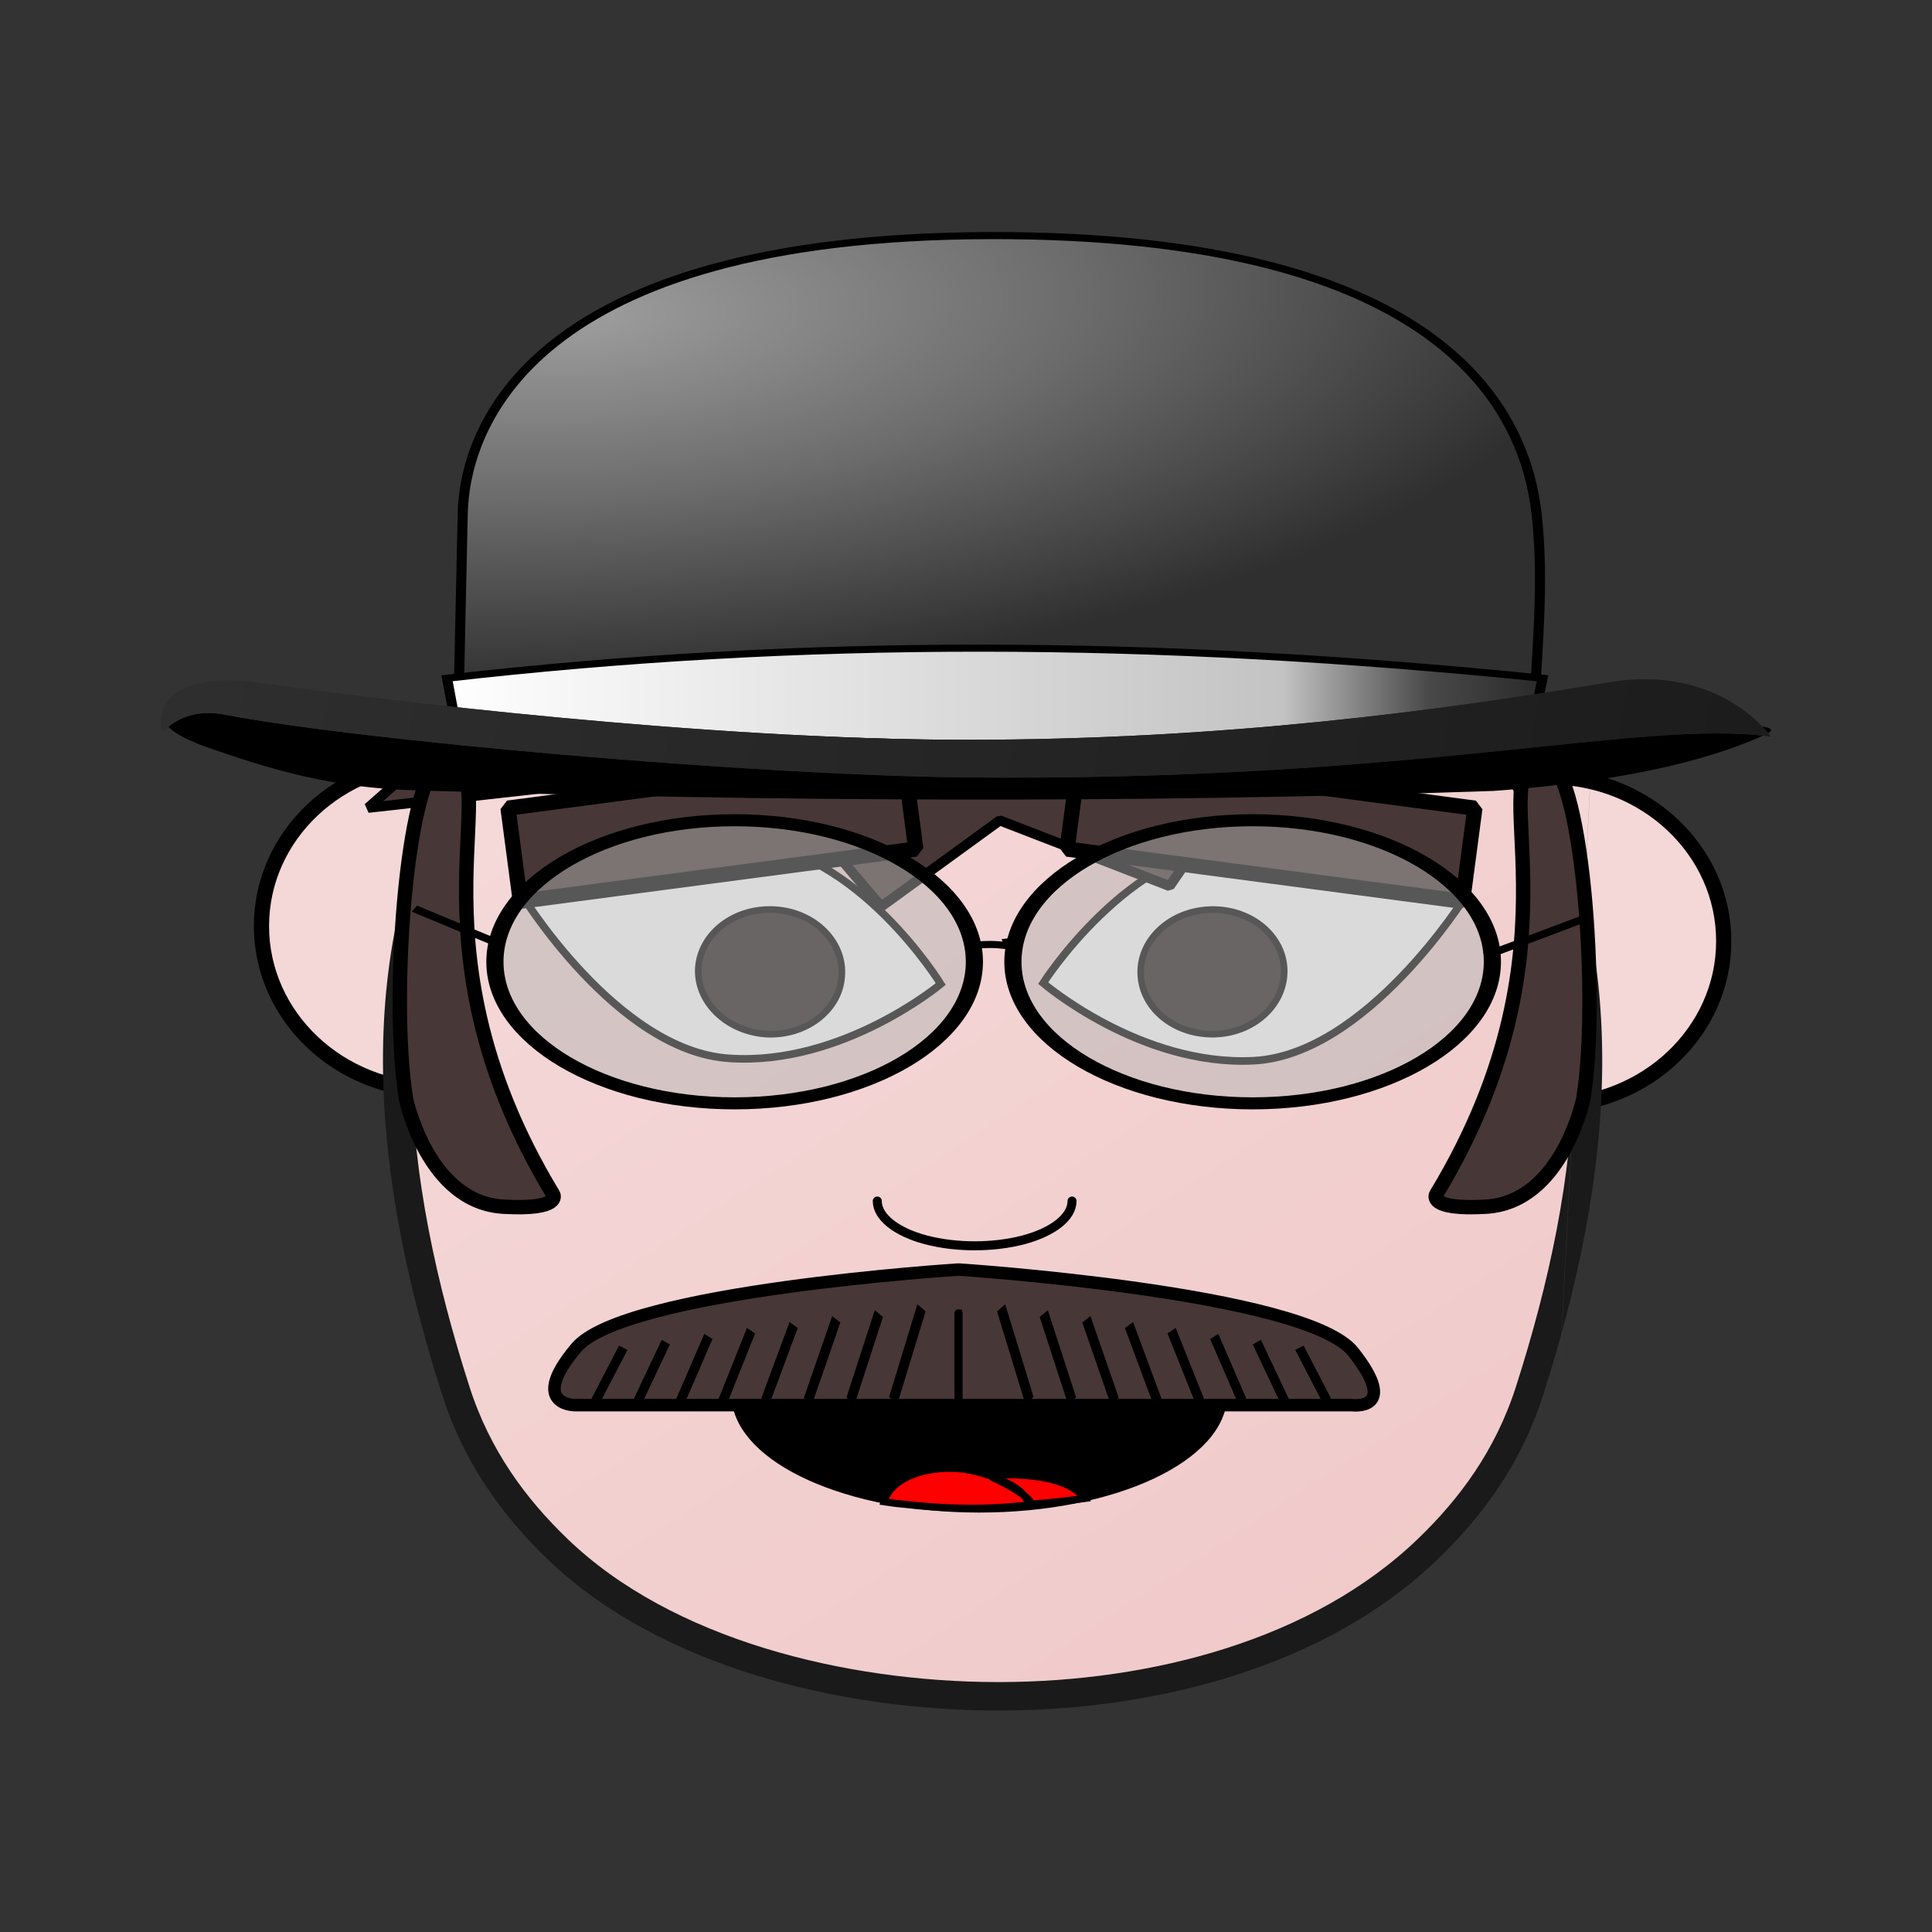 <svg:svg xmlns:dc="http://purl.org/dc/elements/1.1/" xmlns:ns1="http://sodipodi.sourceforge.net/DTD/sodipodi-0.dtd" xmlns:ns2="http://www.inkscape.org/namespaces/inkscape" xmlns:ns4="http://creativecommons.org/ns#" xmlns:ns6="http://www.w3.org/1999/xlink" xmlns:rdf="http://www.w3.org/1999/02/22-rdf-syntax-ns#" xmlns:svg="http://www.w3.org/2000/svg" height="228.482" id="Layer_3" version="1.1" viewBox="-19.04 -27.454 228.482 228.482" width="228.482" x="0px" y="0px" ns1:docname="victorian 1.svg" ns2:version="0.91 r13725" xml:space="preserve"><svg:rect x="-19.04" y="-27.454" width="228.482" height="228.482" fill="#333333" stroke="none"/><svg:defs id="defs17"><svg:linearGradient id="linearGradient19799" ns2:collect="always"><svg:stop id="stop19801" offset="0" style="stop-color:#ffffff;stop-opacity:1;" /><svg:stop id="stop19809" offset="0.76" style="stop-color:#c3c3c3;stop-opacity:1" /><svg:stop id="stop19807" offset="0.892" style="stop-color:#494949;stop-opacity:1" /><svg:stop id="stop19803" offset="1" style="stop-color:#282828;stop-opacity:1" /></svg:linearGradient><svg:linearGradient id="linearGradient19766" ns2:collect="always"><svg:stop id="stop19768" offset="0" style="stop-color:#2e2e2e;stop-opacity:1" /><svg:stop id="stop19770" offset="1" style="stop-color:#1c1c1c;stop-opacity:1" /></svg:linearGradient><svg:linearGradient id="linearGradient19750" ns2:collect="always"><svg:stop id="stop19752" offset="0" style="stop-color:#9d9d9d;stop-opacity:1" /><svg:stop id="stop19764" offset="0.481" style="stop-color:#6c6c6c;stop-opacity:1" /><svg:stop id="stop19754" offset="1" style="stop-color:#2f2f2f;stop-opacity:1" /></svg:linearGradient><svg:linearGradient id="linearGradient19742"><svg:stop id="stop19744" offset="0" style="stop-color:#000000;stop-opacity:1" /><svg:stop id="stop19746" offset="1" style="stop-color:#000000;stop-opacity:.498" /></svg:linearGradient><svg:linearGradient id="linearGradient4372" ns2:collect="always"><svg:stop id="stop4374" offset="0" style="stop-color:#f5d9d9;stop-opacity:1" /><svg:stop id="stop4376" offset="1" style="stop-color:#f0c8c8;stop-opacity:1" /></svg:linearGradient><svg:pattern height="6" id="EMFhbasepattern" patternUnits="userSpaceOnUse" width="6" x="0" y="0" /><svg:linearGradient gradientTransform="translate(-287.888,-247.942)" gradientUnits="userSpaceOnUse" id="linearGradient4378" x1="357.345" x2="444.487" y1="288.054" y2="421.872" ns2:collect="always" ns6:href="#linearGradient4372" /><svg:linearGradient id="linearGradient3935"><svg:stop id="stop3937" offset="0" style="stop-color:#000000;stop-opacity:.736" /><svg:stop id="stop3939" offset=".694" style="stop-color:#000000;stop-opacity:.498" /><svg:stop id="stop3941" offset="1" style="stop-color:#000000;stop-opacity:0" /></svg:linearGradient><svg:radialGradient cx="357.56" cy="203.675" fx="357.56" fy="203.675" gradientTransform="matrix(2.048,-0.144,0.036,1.05,-397.266,133.962)" gradientUnits="userSpaceOnUse" id="radialGradient19762" r="259.667" ns2:collect="always" ns6:href="#linearGradient19750" /><svg:linearGradient gradientUnits="userSpaceOnUse" id="linearGradient19772" x1="184.818" x2="911.766" y1="462.937" y2="555.541" ns2:collect="always" ns6:href="#linearGradient19766" /><svg:linearGradient gradientUnits="userSpaceOnUse" id="linearGradient19778" x1="184.818" x2="911.766" y1="462.937" y2="555.541" ns2:collect="always" ns6:href="#linearGradient19766" /><svg:linearGradient gradientUnits="userSpaceOnUse" id="linearGradient19780" x1="184.818" x2="911.766" y1="462.937" y2="555.541" ns2:collect="always" ns6:href="#linearGradient19766" /><svg:linearGradient gradientUnits="userSpaceOnUse" id="linearGradient19805" x1="271.817" x2="838.501" y1="572.829" y2="572.829" ns2:collect="always" ns6:href="#linearGradient19799" /></svg:defs><ns1:namedview bordercolor="#666666" borderopacity="1" fit-margin-bottom="0" fit-margin-left="0" fit-margin-right="0" fit-margin-top="0" gridtolerance="10" guidetolerance="10" id="namedview15" objecttolerance="10" pagecolor="#ffffff" showgrid="false" ns2:current-layer="Layer_3" ns2:cx="65.526986" ns2:cy="79.472966" ns2:pageopacity="0" ns2:pageshadow="2" ns2:window-height="706" ns2:window-maximized="1" ns2:window-width="1366" ns2:window-x="-8" ns2:window-y="-8" ns2:zoom="2.3838384" /><svg:ellipse cx="32.495" cy="82.064" id="ellipse4364" rx="20.615" ry="19.429" style="opacity:1;fill:#f4d7d7;fill-opacity:1;stroke:#000000;stroke-width:1.8;stroke-linecap:round;stroke-linejoin:bevel;stroke-miterlimit:4;stroke-dasharray:none;stroke-dashoffset:0;stroke-opacity:1" /><svg:ellipse cx="164.197" cy="83.844" id="path4353" rx="20.615" ry="19.429" style="opacity:1;fill:#f4d7d7;fill-opacity:1;stroke:#000000;stroke-width:1.8;stroke-linecap:round;stroke-linejoin:bevel;stroke-miterlimit:4;stroke-dasharray:none;stroke-dashoffset:0;stroke-opacity:1" /><svg:path d="m 98.357,35.432 c -25.307,0.055 -49.25,4.867 -61.875,27.6 -12.682,22.788 -9.554,49.282 -1.592,74.061 2.502,7.799 6.938,13.772 12,18.64 12.853,12.389 33.838,17.367 51.866,17.422 l 0,0 c 0.114,0 0.171,0 0.284,0 0.057,0 0.171,0 0.284,0 l 0,0 c 18.028,-0.055 37.649,-5.033 50.502,-17.422 5.062,-4.867 9.498,-10.841 12,-18.64 7.961,-24.779 11.032,-51.273 -1.592,-74.061 -12.625,-22.733 -36.568,-27.545 -61.876,-27.6 z" id="path4160" style="fill:url(#linearGradient4378);fill-opacity:1;fill-rule:nonzero;stroke:#1a1a1a;stroke-width:3.365px;stroke-linecap:round;stroke-linejoin:bevel;stroke-miterlimit:4;stroke-dasharray:none;stroke-opacity:1" ns2:connector-curvature="0" /><svg:path d="m 125.769,137.426 c 0,7.578 -12.967,13.662 -29.004,13.662 -15.526,0 -28.265,-5.752 -28.947,-13.053 z" id="path4162" style="fill:#000000;fill-opacity:1;fill-rule:nonzero;stroke:none" ns2:connector-curvature="0" /><svg:path d="m 125.769,137.426 c 0,7.578 -12.967,13.662 -29.004,13.662 -15.526,0 -28.265,-5.752 -28.947,-13.053" id="path4164" style="fill:none;stroke:#000000;stroke-width:0.673px;stroke-linecap:butt;stroke-linejoin:miter;stroke-miterlimit:4;stroke-dasharray:none;stroke-opacity:1" ns2:connector-curvature="0" /><svg:path d="m 101.655,146.994 c 3.412,0.221 6.199,0.94 7.564,2.766 -2.161,0.277 -4.208,0.553 -6.597,0.664 -0.512,-1.604 -2.161,-2.378 -4.322,-3.263 0.967,-0.166 2.104,-0.277 3.355,-0.166 z m -3.355,0.166 c -0.057,0.055 -0.114,0.055 -0.114,0.055 2.104,0.885 5.858,3.153 4.265,3.319 -4.607,0.553 -9.611,0.498 -14.73,-0.111 -0.739,-0.055 -1.478,-0.166 -2.218,-0.277 0.682,-2.544 4.322,-4.204 8.701,-3.927 1.479,0.111 2.844,0.498 4.095,0.94 z" id="path4166" style="fill:#ff0000;fill-opacity:1;fill-rule:nonzero;stroke:#000000;stroke-width:0.841px;stroke-linecap:butt;stroke-linejoin:miter;stroke-miterlimit:4;stroke-dasharray:none;stroke-opacity:1" ns2:connector-curvature="0" /><svg:path d="m 129.181,97.989 c -13.365,0.664 -24.853,-9.181 -24.853,-9.181 0,0 10.066,-15.819 23.431,-16.483 13.365,-0.608 26.502,6.25 26.502,6.25 0,0 -11.715,18.75 -25.08,19.414 z" id="path4168" style="fill:#ffffff;fill-opacity:1;fill-rule:nonzero;stroke:#000000;stroke-width:0.897px;stroke-linecap:butt;stroke-linejoin:miter;stroke-miterlimit:4;stroke-dasharray:none;stroke-opacity:1" ns2:connector-curvature="0" /><svg:path d="m 124.802,94.836 c -4.72,0.221 -8.701,-2.876 -8.929,-6.969 -0.228,-4.038 3.355,-7.522 8.076,-7.743 4.663,-0.221 8.644,2.876 8.872,6.914 0.228,4.093 -3.355,7.577 -8.019,7.799 z" id="path4170" style="fill:#241c1c;fill-opacity:1;fill-rule:nonzero;stroke:#000000;stroke-width:0.785px;stroke-linecap:butt;stroke-linejoin:miter;stroke-miterlimit:4;stroke-dasharray:none;stroke-opacity:1" ns2:connector-curvature="0" /><svg:path d="m 107.741,114.582 c 0,1.881 -2.218,3.651 -5.744,4.591 -3.583,0.94 -7.962,0.94 -11.545,0 -3.526,-0.94 -5.744,-2.71 -5.744,-4.591" id="path4172" style="fill:none;stroke:#000000;stroke-width:1.066px;stroke-linecap:round;stroke-linejoin:bevel;stroke-miterlimit:4;stroke-dasharray:none;stroke-opacity:1" ns2:connector-curvature="0" /><svg:path d="m 67.249,97.712 c 13.365,0.885 24.966,-8.794 24.966,-8.794 0,0 -9.782,-15.93 -23.203,-16.814 -13.365,-0.83 -26.616,5.863 -26.616,5.863 0,0 11.431,18.916 24.853,19.746 z" id="path4174" style="fill:#ffffff;fill-opacity:1;fill-rule:nonzero;stroke:#000000;stroke-width:0.897px;stroke-linecap:butt;stroke-linejoin:miter;stroke-miterlimit:4;stroke-dasharray:none;stroke-opacity:1" ns2:connector-curvature="0" /><svg:path d="m 71.514,94.836 c 4.663,0.277 8.701,-2.766 8.986,-6.803 0.341,-4.093 -3.242,-7.633 -7.905,-7.909 -4.72,-0.277 -8.701,2.765 -9.042,6.803 -0.284,4.038 3.299,7.577 7.962,7.909 z" id="path4176" style="fill:#241c1c;fill-opacity:1;fill-rule:nonzero;stroke:#000000;stroke-width:0.785px;stroke-linecap:butt;stroke-linejoin:miter;stroke-miterlimit:4;stroke-dasharray:none;stroke-opacity:1" ns2:connector-curvature="0" /><svg:path d="m 169.729,51.638 c -4.436,86.34 -4.55,87.059 -4.55,87.059 z" id="path4206" style="fill:#483737;fill-opacity:1;fill-rule:nonzero;stroke:none" ns2:connector-curvature="0" /><svg:path d="m 99.392,34.542 c -11.321,-0.087 -22.498,0.838 -32.307,2.673 -18.49,3.463 -21.427,10.222 -24.874,13.122 -3.447,2.899 -7.733,8.05 -7.733,8.05 l 1.006,-0.007 -10.999,9.706 25.682,-2.886 3.778,11.057 22.765,-6.461 8.468,9.961 14.015,-10.185 20.093,7.765 6.805,-9.893 21.128,5.125 -1.195,-9.974 24.908,0.823 -12.158,-8.883 0.861,0 c -0.016,-0.126 -0.035,-0.251 -0.059,-0.377 l 2.046,-0.246 -2.083,0 C 158.887,46.996 147.256,40.681 128.785,37.214 119.833,35.539 109.725,34.62 99.392,34.542 Z" id="path4340" style="opacity:1;fill:#483737;fill-opacity:1;stroke:#000000;stroke-width:1.18;stroke-linecap:round;stroke-linejoin:bevel;stroke-miterlimit:4;stroke-dasharray:none;stroke-dashoffset:0;stroke-opacity:1" ns1:nodetypes="cczcccccccccccccccccccc" ns2:connector-curvature="0" /><svg:g id="g4147" transform="matrix(0.412,0,0,0.332,-26.896,-106.133)" /><svg:rect height="11.117" id="rect4386" style="opacity:1;fill:#483737;fill-opacity:1;stroke:#000000;stroke-width:1.8;stroke-linecap:round;stroke-linejoin:bevel;stroke-miterlimit:4;stroke-dasharray:none;stroke-dashoffset:0;stroke-opacity:1" transform="matrix(-0.991,-0.131,-0.131,0.991,0,0)" width="47.193" x="-163.031" y="47.191" /><svg:path d="m 94.338,122.685 c 0,0 -39.541,2.498 -45.227,9.248 -5.685,6.75 -0.209,6.787 -0.209,6.787 l 91.926,0 c 0,0 5.749,0.768 0.174,-6.289 -5.575,-7.057 -46.664,-9.746 -46.664,-9.746 z" id="path4390" style="opacity:1;fill:#483737;fill-opacity:1;stroke:#000000;stroke-width:1.476;stroke-linecap:round;stroke-linejoin:bevel;stroke-miterlimit:4;stroke-dasharray:none;stroke-dashoffset:0;stroke-opacity:1" ns1:nodetypes="czcczc" ns2:connector-curvature="0" /><svg:g id="g4708" transform="translate(-287.888,-247.942)"><svg:path d="m 342.543,379.891 c -3.35,6.45 -3.35,6.45 -3.35,6.45" id="use4405" style="fill:none;fill-rule:evenodd;stroke:#000000;stroke-width:1.087px;stroke-linecap:butt;stroke-linejoin:miter;stroke-opacity:1" ns2:connector-curvature="0" ns2:tile-cx="341.88559" ns2:tile-cy="381.73728" ns2:tile-h="5.9774872" ns2:tile-w="4.2075885" ns2:tile-x0="339.7818" ns2:tile-y0="378.74854" /><svg:use height="100%" id="use4530" width="100%" x="0" y="0" ns2:tiled-clone-of="#use4405" ns6:href="#use4405" /><svg:use height="100%" id="use4532" transform="matrix(1,0,0,1.1,5.04,-38.665)" width="100%" x="0" y="0" ns2:tiled-clone-of="#use4405" ns6:href="#use4405" /><svg:use height="100%" id="use4534" transform="matrix(1,0,0,1.2,10.081,-77.33)" width="100%" x="0" y="0" ns2:tiled-clone-of="#use4405" ns6:href="#use4405" /><svg:use height="100%" id="use4536" transform="matrix(1,0,0,1.3,15.121,-115.995)" width="100%" x="0" y="0" ns2:tiled-clone-of="#use4405" ns6:href="#use4405" /><svg:use height="100%" id="use4538" transform="matrix(1,0,0,1.4,20.161,-154.66)" width="100%" x="0" y="0" ns2:tiled-clone-of="#use4405" ns6:href="#use4405" /><svg:use height="100%" id="use4540" transform="matrix(1,0,0,1.5,25.202,-193.326)" width="100%" x="0" y="0" ns2:tiled-clone-of="#use4405" ns6:href="#use4405" /><svg:use height="100%" id="use4542" transform="matrix(1,0,0,1.6,30.242,-231.991)" width="100%" x="0" y="0" ns2:tiled-clone-of="#use4405" ns6:href="#use4405" /><svg:use height="100%" id="use4544" transform="matrix(1,0,0,1.7,35.282,-270.656)" width="100%" x="0" y="0" ns2:tiled-clone-of="#use4405" ns6:href="#use4405" /></svg:g><svg:path d="m 94.313,138.317 c 0,-10.718 0,-10.459 0,-10.459 l 0.318,0.065 0,0" id="path4577" style="fill:#000000;fill-opacity:0;fill-rule:evenodd;stroke:#000000;stroke-width:0.965px;stroke-linecap:butt;stroke-linejoin:miter;stroke-opacity:1" ns2:connector-curvature="0" /><svg:g id="g4719" transform="matrix(-1,0,0,1,477.182,-247.942)"><svg:path d="m 342.543,379.891 c -3.35,6.45 -3.35,6.45 -3.35,6.45" id="path4721" style="fill:none;fill-rule:evenodd;stroke:#000000;stroke-width:1.087px;stroke-linecap:butt;stroke-linejoin:miter;stroke-opacity:1" ns2:connector-curvature="0" ns2:tile-cx="341.88559" ns2:tile-cy="381.73728" ns2:tile-h="5.9774872" ns2:tile-w="4.2075885" ns2:tile-x0="339.7818" ns2:tile-y0="378.74854" /><svg:use height="100%" id="use4723" width="100%" x="0" y="0" ns2:tiled-clone-of="#use4405" ns6:href="#use4405" /><svg:use height="100%" id="use4725" transform="matrix(1,0,0,1.1,5.04,-38.665)" width="100%" x="0" y="0" ns2:tiled-clone-of="#use4405" ns6:href="#use4405" /><svg:use height="100%" id="use4727" transform="matrix(1,0,0,1.2,10.081,-77.33)" width="100%" x="0" y="0" ns2:tiled-clone-of="#use4405" ns6:href="#use4405" /><svg:use height="100%" id="use4729" transform="matrix(1,0,0,1.3,15.121,-115.995)" width="100%" x="0" y="0" ns2:tiled-clone-of="#use4405" ns6:href="#use4405" /><svg:use height="100%" id="use4731" transform="matrix(1,0,0,1.4,20.161,-154.66)" width="100%" x="0" y="0" ns2:tiled-clone-of="#use4405" ns6:href="#use4405" /><svg:use height="100%" id="use4733" transform="matrix(1,0,0,1.5,25.202,-193.326)" width="100%" x="0" y="0" ns2:tiled-clone-of="#use4405" ns6:href="#use4405" /><svg:use height="100%" id="use4735" transform="matrix(1,0,0,1.6,30.242,-231.991)" width="100%" x="0" y="0" ns2:tiled-clone-of="#use4405" ns6:href="#use4405" /><svg:use height="100%" id="use4737" transform="matrix(1,0,0,1.7,35.282,-270.656)" width="100%" x="0" y="0" ns2:tiled-clone-of="#use4405" ns6:href="#use4405" /></svg:g><svg:rect height="11.117" id="rect4189" style="opacity:1;fill:#483737;fill-opacity:1;stroke:#000000;stroke-width:1.8;stroke-linecap:round;stroke-linejoin:bevel;stroke-miterlimit:4;stroke-dasharray:none;stroke-dashoffset:0;stroke-opacity:1" transform="matrix(0.991,-0.131,0.131,0.991,0,0)" width="47.193" x="31.771" y="72.936" /><svg:path d="m 150.798,113.819 c 0,0 -1.02,1.822 5.866,1.435 9.026,-0.508 11.548,-12.782 11.548,-12.782 1.98,-12.397 -0.244,-40.412 -4.663,-40.055 -7.901,0.637 5.594,21.127 -12.751,51.403 z" id="path19830" style="opacity:1;fill:#483737;fill-opacity:1;stroke:#000000;stroke-width:1.7;stroke-linecap:round;stroke-miterlimit:4;stroke-dasharray:none;stroke-opacity:1" ns1:nodetypes="sssss" ns2:connector-curvature="0" /><svg:path d="m 46.385,113.819 c 0,0 1.02,1.822 -5.866,1.435 -9.026,-0.508 -11.548,-12.782 -11.548,-12.782 -1.98,-12.397 0.244,-40.412 4.663,-40.055 7.901,0.637 -5.594,21.127 12.751,51.403 z" id="path19832" style="opacity:1;fill:#483737;fill-opacity:1;stroke:#000000;stroke-width:1.7;stroke-linecap:round;stroke-miterlimit:4;stroke-dasharray:none;stroke-opacity:1" ns1:nodetypes="sssss" ns2:connector-curvature="0" /><svg:g id="g3897" transform="matrix(0.231,0,0,0.162,-29.628,-37.93)"><svg:path d="M 300.674,753.271 257.97,727.976" id="path19823" style="fill:none;fill-rule:evenodd;stroke:#000000;stroke-width:5.169px;stroke-linecap:butt;stroke-linejoin:miter;stroke-opacity:1" ns1:nodetypes="cc" ns2:connector-curvature="0" /><svg:path d="m 831.049,628.323 c -1.554,-61.994 6.65,-122.938 1.451,-188.581 C 826.77,367.405 787.332,235.815 552.535,236.656 317.744,237.504 283.699,376.59 282.728,439.742 l -2.901,188.581 c 191.277,-32.829 371.511,-24.967 551.227,0 z" id="path3650" style="opacity:1;fill:url(#radialGradient19762);fill-opacity:1;stroke:#000000;stroke-width:5.169px;stroke-opacity:1" ns1:nodetypes="cszscc" ns2:connector-curvature="0" /><svg:path d="m 537.832,606.813 c 112.197,0.682 189.023,2.121 281.399,-9.568 60.969,-7.715 125.473,-2.679 125.473,-2.679 -0.287,0.179 13.6,0.656 4.982,6.321 -21.585,14.19 -62.5,33.361 -139.158,41.159 -185.82,9.224 -369.246,7.722 -551.195,-0.383 -44.437,-1.619 -76.135,-16.032 -106.613,-31.022 -26.914,-13.237 -37.644,-32.849 16.681,-23.347 53.342,9.33 256.229,18.838 368.437,19.52 z" id="path3061" style="fill:#000000;fill-opacity:1" ns1:nodetypes="cscsccszz" ns2:connector-curvature="0" /><svg:path d="m 277.994,584.847 -3.289,-25.058 c 182.412,-29.63 360.835,-28.912 560.857,0.003 l -3.649,24.577 c -192.172,34.935 -377.173,27.231 -553.923,0.478 z" id="path2995" style="fill:url(#linearGradient19805);fill-opacity:1;stroke:#000000;stroke-width:5.169px" ns1:nodetypes="ccccc" ns2:connector-curvature="0" /><svg:g id="g3793" style="fill:url(#linearGradient19772);fill-opacity:1" transform="matrix(1.078,0,0,1.151,-43.85,-23.121)"><svg:path d="m 541.41,545.47 c 122.91,0.105 226.2,-18.586 305.85,-36.382 53.219,-11.89 76.843,34.357 76.843,34.357 -62.383,-11.29 -167.69,28.892 -383.36,25.87 -99.866,-1.4 -287.3,-23.264 -351.79,-40.034 -12.896,-3.353 -23.782,3.841 -27.633,10.723 -3.049,0 -8.072,-40.766 46.41,-30.38 54.483,10.386 210.77,35.741 333.68,35.845 z" id="path3791" style="fill:url(#linearGradient19778);fill-opacity:1" ns1:nodetypes="cscssczz" ns2:connector-curvature="0" /><svg:path d="m 541.41,545.47 c 122.91,0.105 226.2,-18.586 305.85,-36.382 53.219,-11.89 76.843,34.357 76.843,34.357 -62.383,-11.29 -167.69,28.892 -383.36,25.87 -99.866,-1.4 -287.3,-23.264 -351.79,-40.034 -12.896,-3.353 -23.782,3.841 -27.633,10.723 -3.049,0 -8.072,-40.766 46.41,-30.38 54.483,10.386 210.77,35.741 333.68,35.845 z" id="path3042" style="fill:url(#linearGradient19780);fill-opacity:1" ns1:nodetypes="cscssczz" ns2:connector-curvature="0" /></svg:g><svg:ellipse cx="421.944" cy="766.783" id="path19811" rx="122.734" ry="103.34" style="opacity:1;fill:#b3b3b3;fill-opacity:0.486;stroke:#000000;stroke-width:8.788;stroke-linecap:round;stroke-miterlimit:4;stroke-dasharray:none;stroke-opacity:1" /><svg:ellipse cx="687.133" cy="766.783" id="ellipse19817" rx="122.734" ry="103.34" style="opacity:1;fill:#b3b3b3;fill-opacity:0.486;stroke:#000000;stroke-width:8.788;stroke-linecap:round;stroke-miterlimit:4;stroke-dasharray:none;stroke-opacity:1" /><svg:path d="m 541.191,755.44 c 5.151,-1.169 10.34,-1.595 15.448,-1.117 2.479,0.232 4.591,0.955 7.08,0.48 0.644,-0.123 1.931,-2.199 1.931,-0.368 0,3.901 -3.963,-1.651 -4.506,-4.632" id="path19819" style="fill:none;fill-rule:evenodd;stroke:#000000;stroke-width:5.169px;stroke-linecap:butt;stroke-linejoin:miter;stroke-opacity:1" ns2:connector-curvature="0" /><svg:path d="m 806.365,762.405 50.464,-27.088" id="path19821" style="fill:none;fill-rule:evenodd;stroke:#000000;stroke-width:5.169px;stroke-linecap:butt;stroke-linejoin:miter;stroke-opacity:1" ns1:nodetypes="cc" ns2:connector-curvature="0" /></svg:g></svg:svg>
